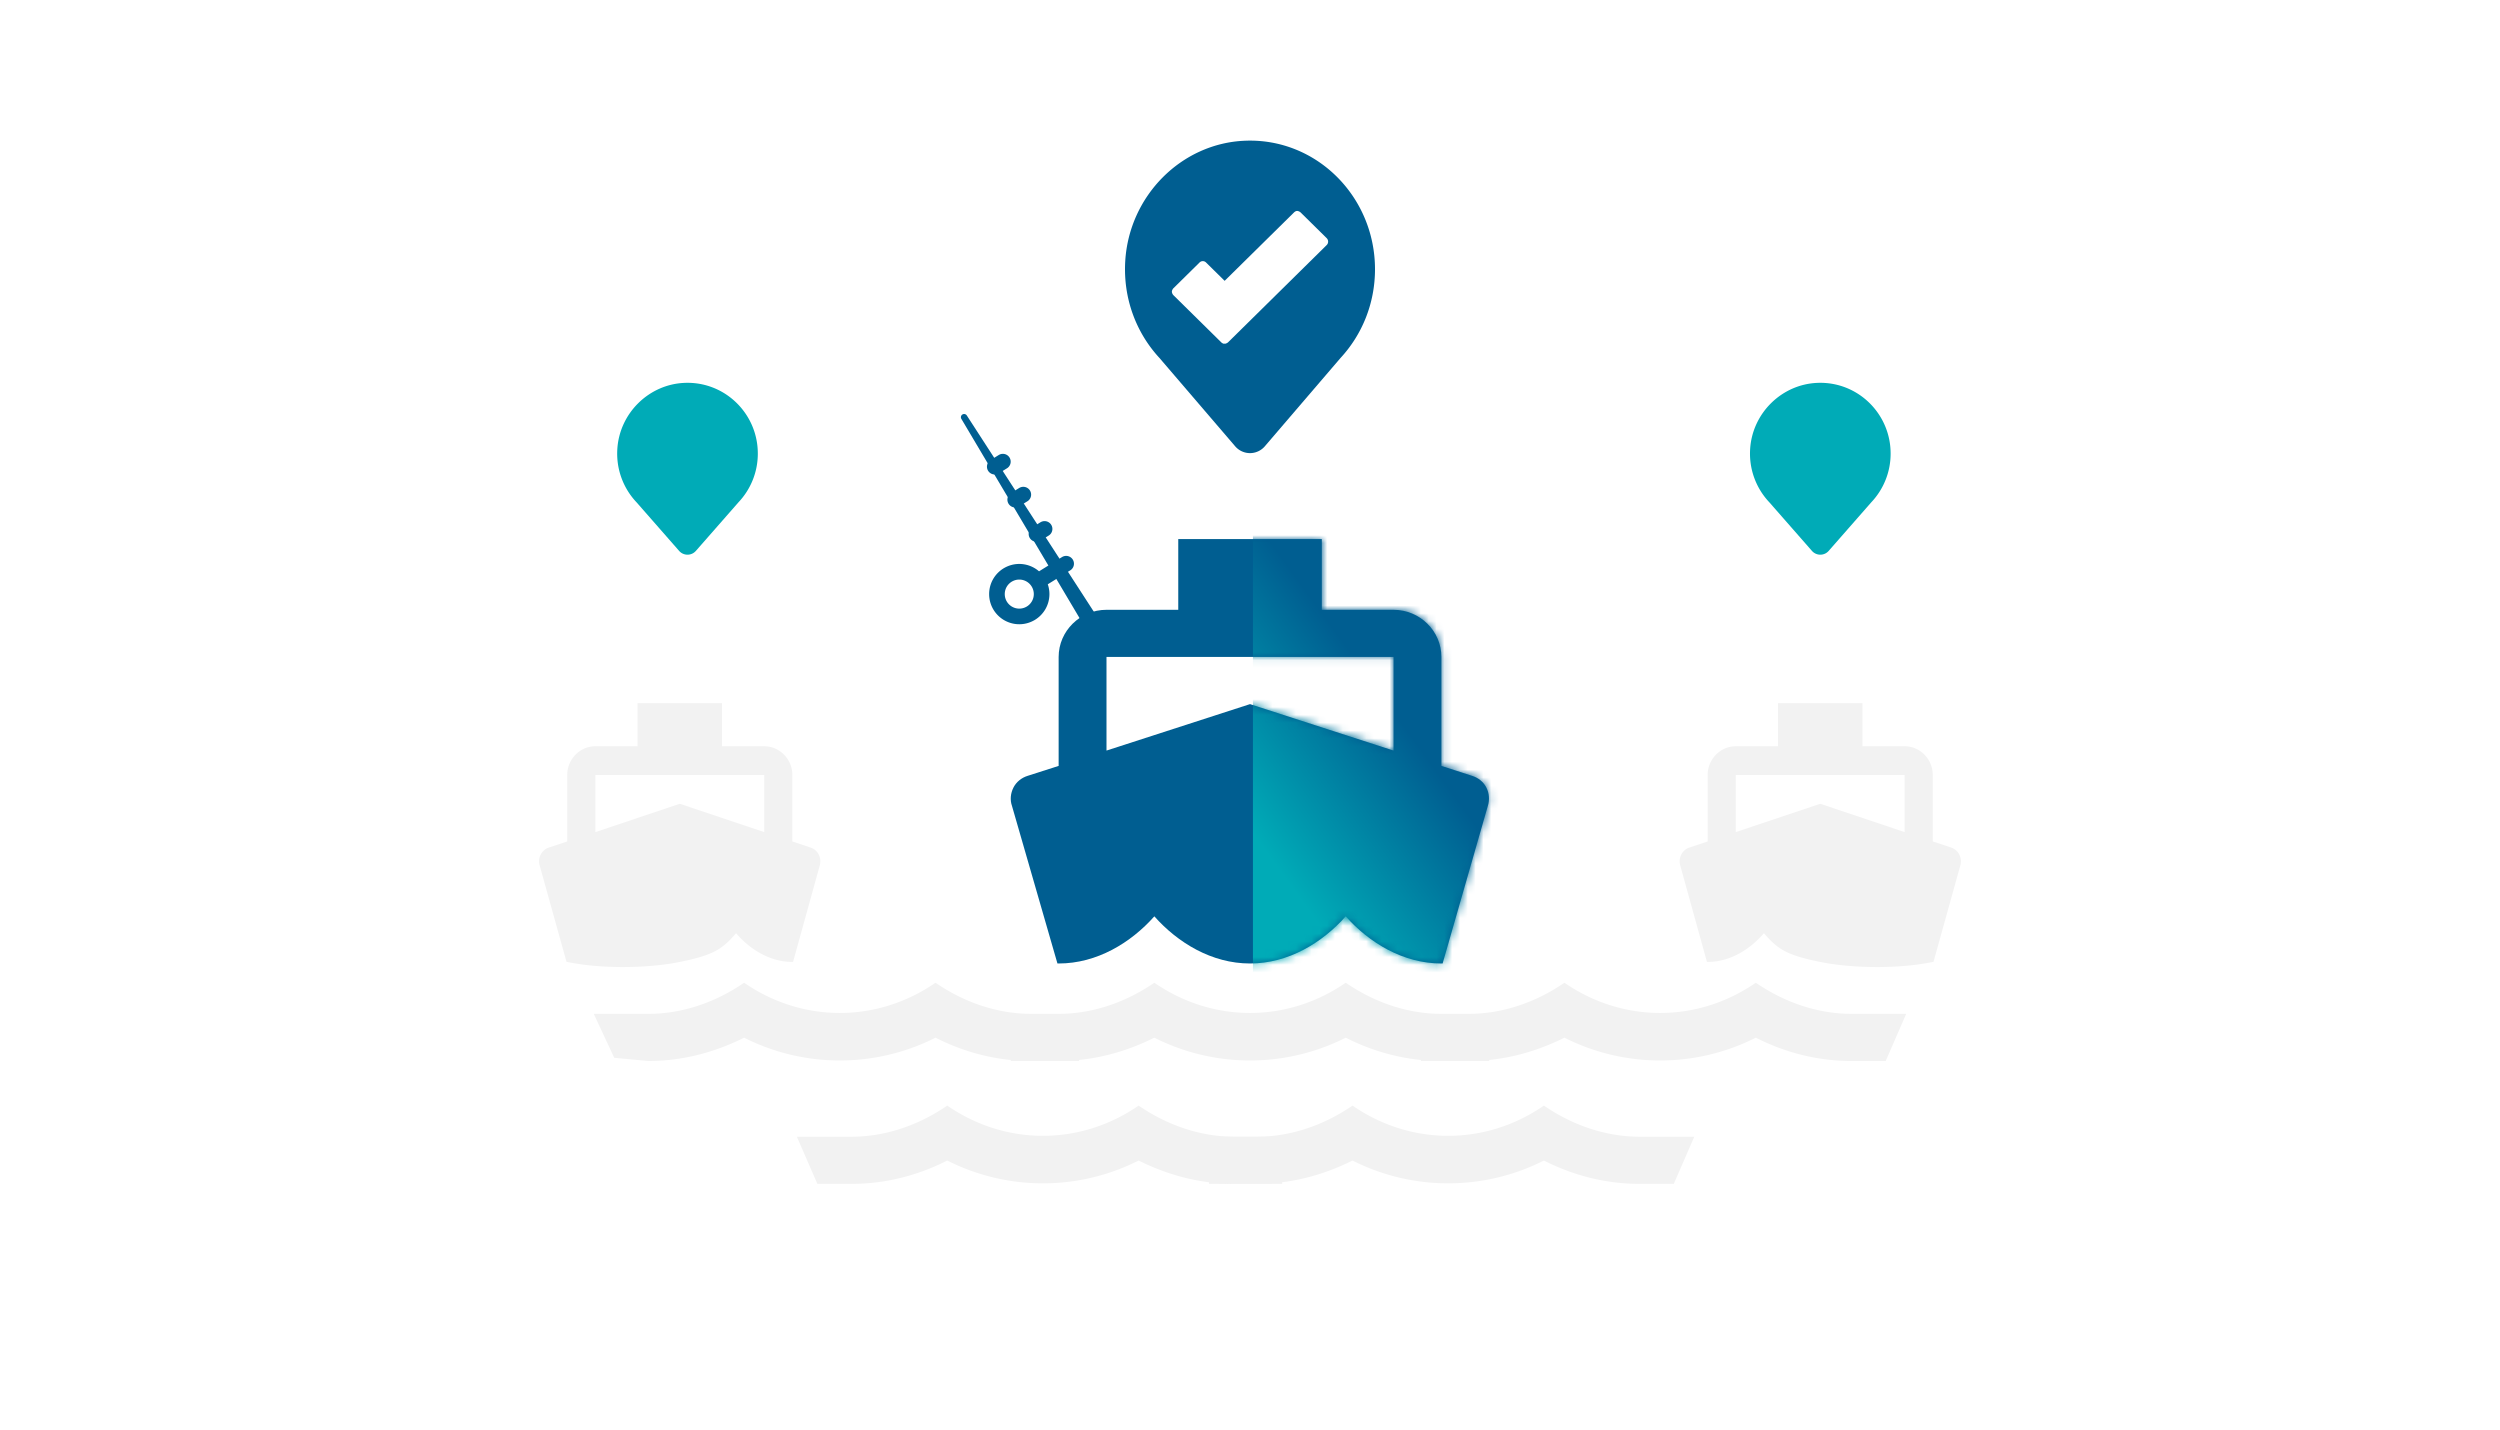 <svg xmlns="http://www.w3.org/2000/svg" xmlns:xlink="http://www.w3.org/1999/xlink" width="320" height="183" viewBox="0 0 320 183">
    <defs>
        <path id="a" d="M5.978 54.327L.16 34.166c-.275-.785-.183-1.63.184-2.354.367-.725 1.041-1.268 1.837-1.51l3.95-1.267V15.09c0-3.32 2.756-6.036 6.125-6.036h9.186V0h18.373v9.055h9.186c3.369 0 6.125 2.716 6.125 6.036v13.944l3.92 1.268c.795.241 1.47.784 1.837 1.509.367.724.428 1.57.183 2.354L55.28 54.327h-.153c-4.9 0-9.248-2.656-12.249-6.036-3 3.38-7.349 6.036-12.248 6.036-4.9 0-9.248-2.656-12.249-6.036-3 3.38-7.35 6.036-12.249 6.036h-.153zm6.278-39.236v11.982l18.373-5.946L49 27.073V15.091H12.256z"/>
        <linearGradient id="b" x1="46.034%" x2="19.983%" y1="53.686%" y2="81.308%">
            <stop offset="0%" stop-color="#005E91"/>
            <stop offset="100%" stop-color="#00ABB7"/>
        </linearGradient>
    </defs>
    <g fill="none" fill-rule="evenodd">
        <path fill="#FFF" d="M0 0h320v183H0z"/>
        <g fill="#F2F2F2">
            <path fill-rule="nonzero" d="M184.5 129.773c-4.256 0-8.512-1.418-12.248-3.984-7.471 5.162-17.025 5.162-24.497 0-3.736 2.566-7.992 3.984-12.249 3.984h-6.124v6.037h6.124c4.226 0 8.39-1.057 12.249-2.988a27.149 27.149 0 0 0 24.497 0c3.858 1.962 8.023 2.988 12.249 2.988h6.124v-6.037h-6.124zm52.494 0c-4.257 0-8.513-1.418-12.249-3.984-7.472 5.162-17.026 5.162-24.497 0-3.736 2.566-7.992 3.984-12.249 3.984h-6.124v6.037h6.124c4.226 0 8.39-1.057 12.249-2.988a27.149 27.149 0 0 0 24.497 0c3.858 1.962 8.023 2.988 12.249 2.988h4.374l2.625-6.037h-7zm-105 0c-4.257 0-8.513-1.418-12.249-3.984-7.472 5.162-17.026 5.162-24.497 0-3.736 2.566-7.992 3.984-12.249 3.984H76l2.625 5.627 4.374.41c4.226 0 8.39-1.057 12.249-2.988a27.149 27.149 0 0 0 24.497 0c3.858 1.962 8.023 2.988 12.249 2.988h6.124v-6.037h-6.124z"/>
            <path d="M209.869 145.5c-4.257 0-8.513-1.419-12.249-3.984-7.472 5.16-17.026 5.16-24.497 0-3.736 2.565-7.992 3.984-12.249 3.984h-6.124v6.036h6.124c4.226 0 8.39-1.056 12.249-2.988a27.149 27.149 0 0 0 24.497 0c3.858 1.962 8.023 2.988 12.249 2.988h4.374l2.625-6.036h-7z"/>
            <path d="M109 145.5c4.256 0 8.512-1.419 12.248-3.984 7.471 5.16 17.025 5.16 24.497 0 3.736 2.565 7.992 3.984 12.249 3.984h6.124v6.036h-6.124c-4.226 0-8.39-1.056-12.249-2.988a27.149 27.149 0 0 1-24.497 0c-3.858 1.962-8.023 2.988-12.249 2.988h-4.374L102 145.5h7z"/>
            <g fill-rule="nonzero">
                <path d="M72.516 123.128h.09c4.108.872 10.108.872 14.407 0 4.299-.872 5.439-1.62 7.203-3.68 1.765 2.06 4.322 3.68 7.204 3.68h.09l3.404-12.294a1.977 1.977 0 0 0-.108-1.436 1.805 1.805 0 0 0-1.081-.92l-2.305-.773v-8.503c0-2.024-1.62-3.68-3.602-3.68h-5.402V90H81.61v5.521h-5.402c-1.981 0-3.602 1.657-3.602 3.681v8.503l-2.323.773a1.805 1.805 0 0 0-1.08.92 1.89 1.89 0 0 0-.109 1.436l3.422 12.294zm3.692-23.926h21.61v7.307l-10.805-3.626-10.805 3.626v-7.307z"/>
            </g>
            <g fill-rule="nonzero">
                <path d="M247.484 123.128h-.09c-4.108.872-10.108.872-14.407 0-4.299-.872-5.439-1.62-7.203-3.68-1.765 2.06-4.322 3.68-7.204 3.68h-.09l-3.404-12.294a1.977 1.977 0 0 1 .108-1.436 1.805 1.805 0 0 1 1.081-.92l2.305-.773v-8.503c0-2.024 1.62-3.68 3.602-3.68h5.402V90h10.806v5.521h5.402c1.981 0 3.602 1.657 3.602 3.681v8.503l2.323.773c.468.147.865.479 1.08.92.217.442.27.957.109 1.436l-3.422 12.294zm-3.692-23.926h-21.61v7.307l10.805-3.626 10.805 3.626v-7.307z"/>
            </g>
        </g>
        <path fill="#005E91" d="M123.756 53.188l16.417 25.364a1 1 0 0 1-1.68 1.087l-.02-.033-15.415-25.985a.41.41 0 0 1 .698-.433"/>
        <path stroke="#005E91" stroke-linecap="round" stroke-linejoin="round" stroke-width="2" d="M128.367 59.091l-1.037.643M130.983 63.312l-1.036.643M133.706 67.702l-1.037.643M136.466 72.154l-3.648 2.263M133.327 76.044a2.859 2.859 0 1 1-5.718 0 2.859 2.859 0 0 1 5.718 0z"/>
        <g transform="translate(129.375 69)">
            <mask id="c" fill="#fff">
                <use xlink:href="#a"/>
            </mask>
            <use fill="#005E91" xlink:href="#a"/>
            <path fill="url(#b)" d="M31-11h53v78H31z" mask="url(#c)"/>
        </g>
        <path fill="#00ABB7" d="M87.647 49.007c5.131-.198 9.353 3.93 9.353 9.05a9.054 9.054 0 0 1-2.478 6.24l-5.449 6.216c-.57.65-1.576.65-2.146 0l-5.448-6.215a9.067 9.067 0 0 1-2.461-6.82c.284-4.602 4.05-8.295 8.629-8.471z"/>
        <path fill="#005E91" d="M159.372 18.012c9.123-.36 16.628 7.146 16.628 16.455 0 4.398-1.675 8.394-4.406 11.347l-9.686 11.3a2.497 2.497 0 0 1-3.815 0l-9.687-11.3c-2.946-3.187-4.664-7.587-4.374-12.398.505-8.37 7.198-15.083 15.34-15.404z"/>
        <path fill="#00ABB7" d="M232.647 49.007c5.131-.198 9.353 3.93 9.353 9.05a9.054 9.054 0 0 1-2.478 6.24l-5.449 6.216c-.57.65-1.576.65-2.146 0l-5.448-6.215a9.067 9.067 0 0 1-2.461-6.82c.284-4.602 4.05-8.295 8.629-8.471z"/>
        <g fill="#FFF" fill-rule="nonzero">
            <path d="M169.811 30.48a.624.624 0 0 1 0 .894l-12.602 12.427c-.101.1-.303.199-.454.199v-.05l-.05.05c-.152 0-.303-.1-.404-.199l-6.1-6.014a.736.736 0 0 1-.201-.448c0-.149.1-.348.202-.447l3.327-3.28a.586.586 0 0 1 .857 0l2.369 2.335 8.872-8.748c.1-.1.252-.199.403-.199.151 0 .353.1.454.199l3.327 3.28z"/>
        </g>
    </g>
</svg>
